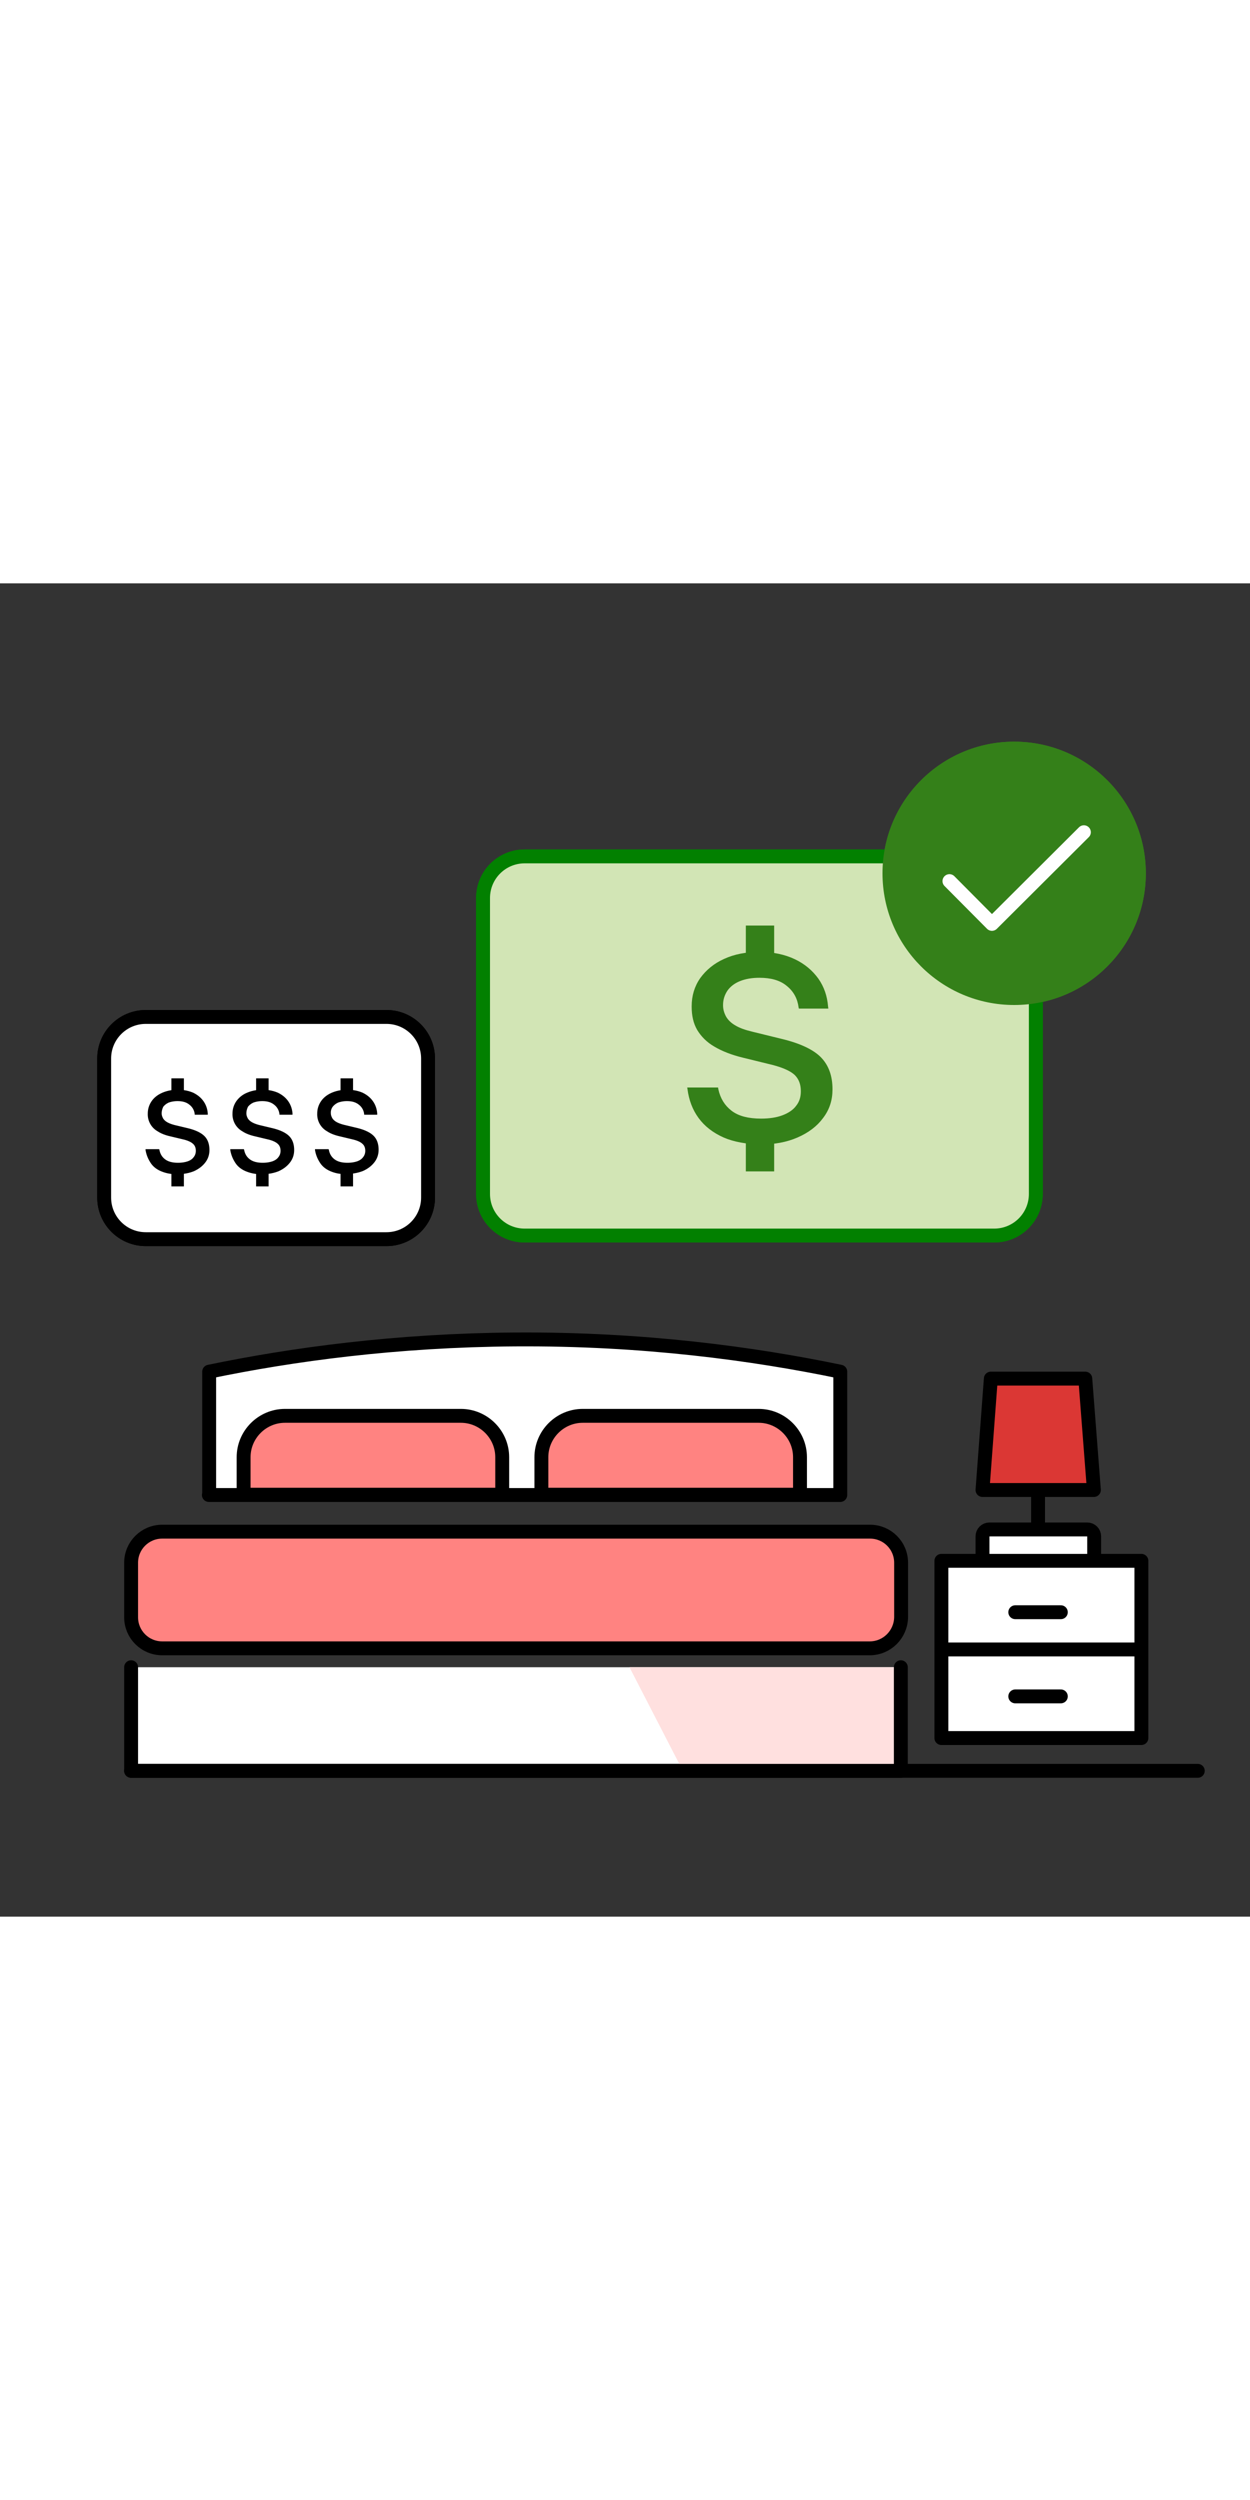 <svg height="90px" width="100%" preserveAspectRatio="xMinYMid meet" xmlns="http://www.w3.org/2000/svg" xml:space="preserve" id="Layer_1" x="0" y="0" style="enable-background:new 0 0 45 48" version="1.1" viewBox="0 0 45 48"><rect x="0" y="0" width="45" height="48" fill="#333333" stroke="none"/><style>.st14,.st4,.st7{stroke-width:.5;stroke-linecap:round;stroke-linejoin:round;stroke-miterlimit:10}.st4,.st7{fill:none;stroke:#000}.st7{fill:#fff}.st14{fill:#d2e5b5;stroke:#028000}.st15{fill:#348019}.st16{fill:none;stroke:#fff;stroke-width:.5;stroke-linecap:round;stroke-linejoin:round;stroke-miterlimit:10}</style><path d="M13.91 23.61H5.25c-.83 0-1.5-.67-1.5-1.5v-5c0-.83.67-1.5 1.5-1.5h8.66c.83 0 1.5.67 1.5 1.5v5c0 .83-.67 1.5-1.5 1.5z" class="st7"/><path d="M8.86 21.17c-.17-.07-.3-.17-.39-.31s-.15-.28-.18-.46v-.03h.49l.01.03c.03.15.1.26.21.34.11.08.26.12.46.12.13 0 .25-.02.34-.05.09-.03.17-.08.22-.15.05-.06.08-.14.08-.23 0-.1-.03-.19-.1-.25-.06-.06-.18-.12-.35-.16l-.46-.11c-.18-.04-.34-.1-.46-.18a.7.7 0 0 1-.36-.64c0-.17.05-.32.14-.45a.88.88 0 0 1 .38-.3c.16-.07.35-.11.56-.11.21 0 .4.04.56.11.16.08.28.18.37.31.09.13.14.28.15.44v.04h-.47v-.02a.489.489 0 0 0-.19-.34c-.11-.09-.25-.13-.43-.13-.12 0-.22.02-.31.05-.09.04-.15.09-.2.15-.04.08-.06.16-.06.24 0 .07.02.12.05.18.03.05.08.1.15.14.07.04.15.07.26.1l.46.11c.3.07.5.17.62.29.12.12.18.29.18.5 0 .17-.05.32-.15.45-.1.13-.23.23-.4.31-.17.07-.37.11-.58.11-.23.01-.43-.03-.6-.1z"/><path d="M9.22 17.82h.45v.64h-.45zm0 3.25h.45v.64h-.45zm-3.41.1c-.17-.07-.3-.17-.39-.31s-.15-.28-.18-.46v-.03h.49l.01.03c.03.15.1.26.21.34.11.08.26.12.46.12.13 0 .25-.02.34-.05.09-.03.17-.08.22-.15.05-.06.08-.14.08-.23 0-.1-.03-.19-.1-.25-.06-.06-.18-.12-.35-.16l-.46-.11c-.18-.04-.34-.1-.46-.18a.7.7 0 0 1-.36-.64c0-.17.05-.32.14-.45s.22-.23.38-.3c.16-.07.35-.11.56-.11.21 0 .4.04.56.11.16.08.28.18.37.31.09.13.14.28.15.44v.04h-.47v-.02a.489.489 0 0 0-.19-.34c-.11-.09-.25-.13-.43-.13-.12 0-.22.02-.31.05-.09.04-.15.09-.2.15-.04.08-.06.16-.06.24 0 .07.02.12.05.18.03.05.08.1.15.14.07.04.15.07.26.1l.46.11c.3.07.5.17.62.29.12.12.18.29.18.5 0 .17-.05.32-.15.45-.1.13-.23.23-.4.31-.17.07-.37.11-.58.11-.23.01-.43-.03-.6-.1z"/><path d="M6.17 17.82h.45v.64h-.45zm0 3.25h.45v.64h-.45zm5.74.1c-.17-.07-.3-.17-.39-.31s-.15-.28-.18-.46v-.03h.49l.01.03c.03.15.1.26.21.34.11.08.26.12.46.12.13 0 .25-.02.34-.05.09-.03.17-.08.22-.15.05-.06.08-.14.08-.23 0-.1-.03-.19-.1-.25-.06-.06-.18-.12-.35-.16l-.46-.11c-.18-.04-.34-.1-.46-.18a.7.7 0 0 1-.36-.64c0-.17.05-.32.14-.45s.22-.23.38-.3c.16-.07.35-.11.56-.11.21 0 .4.04.56.11.16.08.28.18.37.31.09.13.14.28.15.44v.04h-.47v-.02a.489.489 0 0 0-.19-.34c-.11-.09-.25-.13-.43-.13-.12 0-.22.02-.31.05-.09.04-.15.09-.2.15a.35.35 0 0 0-.07.23c0 .07.02.12.05.18.03.05.08.1.15.14.07.04.15.07.26.1l.46.11c.3.07.5.17.62.29.12.12.18.29.18.5 0 .17-.05.32-.15.45-.1.13-.23.23-.4.31-.17.07-.37.11-.58.11-.23.02-.42-.02-.59-.09z"/><path d="M12.26 17.82h.45v.64h-.45zm0 3.25h.45v.64h-.45z"/><path d="M35.79 23.48h-16.9c-.83 0-1.5-.67-1.5-1.5V11.33c0-.83.67-1.5 1.5-1.5h16.9c.83 0 1.5.67 1.5 1.5v10.65c0 .83-.67 1.5-1.5 1.5z" class="st14"/><path d="M26.05 19.95c-.38-.17-.68-.4-.9-.7-.22-.3-.35-.65-.4-1.04l-.01-.06h1.11l.01.06c.07.33.23.59.48.78.25.19.6.28 1.06.28.3 0 .56-.04.77-.12s.38-.19.49-.34c.12-.15.17-.32.17-.52v-.01c0-.24-.07-.43-.22-.58-.15-.14-.41-.26-.79-.36l-1.06-.26c-.42-.1-.77-.24-1.04-.4-.28-.16-.48-.37-.62-.6-.14-.24-.2-.52-.2-.84v-.01c0-.38.1-.72.31-1.02.21-.29.5-.53.86-.69.37-.17.79-.25 1.27-.25.49 0 .91.09 1.27.26s.64.41.85.7c.21.3.32.63.35 1l.01.08h-1.06l-.01-.04c-.04-.32-.18-.58-.43-.78-.24-.2-.57-.29-.98-.29-.27 0-.5.04-.7.12s-.35.2-.45.34c-.1.15-.16.32-.16.52v.01c0 .15.04.28.11.41.07.12.18.23.34.32.15.09.35.16.6.22l1.06.26c.67.16 1.15.39 1.42.67s.41.66.41 1.14v.01c0 .39-.11.73-.34 1.03-.22.3-.53.53-.92.7-.39.17-.83.25-1.33.25-.5-.01-.96-.09-1.33-.25z" class="st15"/><path d="M26.85 12.32h1.02v1.45h-1.02zm0 7.4h1.02v1.45h-1.02z" class="st15"/><circle cx="36.51" cy="10.44" r="4.74" class="st15"/><path d="m34.18 10.72 1.53 1.54 3.31-3.3" class="st16"/><path d="M13.91 23.61H5.25c-.83 0-1.5-.67-1.5-1.5v-5c0-.83.67-1.5 1.5-1.5h8.66c.83 0 1.5.67 1.5 1.5v5c0 .83-.67 1.5-1.5 1.5z" class="st7"/><path d="M8.86 21.17c-.17-.07-.3-.17-.39-.31s-.15-.28-.18-.46v-.03h.49l.01.03c.03.15.1.26.21.34.11.08.26.12.46.12.13 0 .25-.02.34-.05.09-.03.17-.08.22-.15.05-.06.08-.14.08-.23 0-.1-.03-.19-.1-.25-.06-.06-.18-.12-.35-.16l-.46-.11c-.18-.04-.34-.1-.46-.18a.7.7 0 0 1-.36-.64c0-.17.05-.32.14-.45a.88.88 0 0 1 .38-.3c.16-.07.35-.11.56-.11.21 0 .4.04.56.11.16.08.28.18.37.31.09.13.14.28.15.44v.04h-.47v-.02a.489.489 0 0 0-.19-.34c-.11-.09-.25-.13-.43-.13-.12 0-.22.02-.31.05-.09.04-.15.09-.2.15-.04.08-.06.16-.06.24 0 .07.02.12.05.18.03.05.08.1.15.14.07.04.15.07.26.1l.46.11c.3.07.5.17.62.29.12.12.18.29.18.5 0 .17-.05.32-.15.45-.1.13-.23.23-.4.31-.17.07-.37.11-.58.11-.23.01-.43-.03-.6-.1z"/><path d="M9.22 17.82h.45v.64h-.45zm0 3.25h.45v.64h-.45zm-3.41.1c-.17-.07-.3-.17-.39-.31s-.15-.28-.18-.46v-.03h.49l.01.03c.03.15.1.26.21.34.11.08.26.12.46.12.13 0 .25-.02.34-.05.09-.03.17-.08.22-.15.05-.06.08-.14.08-.23 0-.1-.03-.19-.1-.25-.06-.06-.18-.12-.35-.16l-.46-.11c-.18-.04-.34-.1-.46-.18a.7.7 0 0 1-.36-.64c0-.17.05-.32.14-.45s.22-.23.38-.3c.16-.07.35-.11.56-.11.21 0 .4.04.56.11.16.08.28.18.37.31.09.13.14.28.15.44v.04h-.47v-.02a.489.489 0 0 0-.19-.34c-.11-.09-.25-.13-.43-.13-.12 0-.22.02-.31.05-.09.04-.15.09-.2.15-.04.08-.06.16-.06.24 0 .07.02.12.05.18.03.05.08.1.15.14.07.04.15.07.26.1l.46.11c.3.07.5.17.62.29.12.12.18.29.18.5 0 .17-.05.32-.15.45-.1.13-.23.23-.4.31-.17.07-.37.11-.58.11-.23.01-.43-.03-.6-.1z"/><path d="M6.17 17.82h.45v.64h-.45zm0 3.25h.45v.64h-.45zm5.74.1c-.17-.07-.3-.17-.39-.31s-.15-.28-.18-.46v-.03h.49l.01.03c.03.15.1.26.21.34.11.08.26.12.46.12.13 0 .25-.02.34-.05.09-.03.17-.08.22-.15.05-.06.08-.14.08-.23 0-.1-.03-.19-.1-.25-.06-.06-.18-.12-.35-.16l-.46-.11c-.18-.04-.34-.1-.46-.18a.7.7 0 0 1-.36-.64c0-.17.05-.32.14-.45s.22-.23.38-.3c.16-.07.35-.11.56-.11.21 0 .4.04.56.11.16.08.28.18.37.31.09.13.14.28.15.44v.04h-.47v-.02a.489.489 0 0 0-.19-.34c-.11-.09-.25-.13-.43-.13-.12 0-.22.02-.31.05-.09.04-.15.09-.2.15a.35.35 0 0 0-.07.23c0 .07.02.12.05.18.03.05.08.1.15.14.07.04.15.07.26.1l.46.11c.3.07.5.17.62.29.12.12.18.29.18.5 0 .17-.05.32-.15.45-.1.13-.23.23-.4.31-.17.07-.37.11-.58.11-.23.02-.42-.02-.59-.09z"/><path d="M12.26 17.82h.45v.64h-.45zm0 3.25h.45v.64h-.45z"/><path d="M35.79 23.48h-16.9c-.83 0-1.5-.67-1.5-1.5V11.33c0-.83.67-1.5 1.5-1.5h16.9c.83 0 1.5.67 1.5 1.5v10.65c0 .83-.67 1.5-1.5 1.5z" class="st14"/><path d="M26.05 19.95c-.38-.17-.68-.4-.9-.7-.22-.3-.35-.65-.4-1.04l-.01-.06h1.11l.01.06c.07.33.23.59.48.78.25.19.6.28 1.06.28.3 0 .56-.04.77-.12s.38-.19.49-.34c.12-.15.17-.32.17-.52v-.01c0-.24-.07-.43-.22-.58-.15-.14-.41-.26-.79-.36l-1.06-.26c-.42-.1-.77-.24-1.04-.4-.28-.16-.48-.37-.62-.6-.14-.24-.2-.52-.2-.84v-.01c0-.38.1-.72.31-1.02.21-.29.5-.53.86-.69.37-.17.79-.25 1.27-.25.49 0 .91.09 1.27.26s.64.41.85.7c.21.3.32.63.35 1l.01.08h-1.06l-.01-.04c-.04-.32-.18-.58-.43-.78-.24-.2-.57-.29-.98-.29-.27 0-.5.04-.7.12s-.35.2-.45.34c-.1.15-.16.32-.16.52v.01c0 .15.04.28.11.41.07.12.18.23.34.32.15.09.35.16.6.22l1.06.26c.67.16 1.15.39 1.42.67s.41.66.41 1.14v.01c0 .39-.11.73-.34 1.03-.22.3-.53.53-.92.7-.39.17-.83.25-1.33.25-.5-.01-.96-.09-1.33-.25z" class="st15"/><path d="M26.85 12.32h1.02v1.45h-1.02zm0 7.4h1.02v1.45h-1.02z" class="st15"/><circle cx="36.51" cy="10.44" r="4.74" class="st15"/><path d="m34.18 10.72 1.53 1.54 3.31-3.3" class="st16"/><path d="M7.52 32.75v-4.37a55.52 55.52 0 0 1 11.02-1.16c4.6-.03 8.57.52 11.7 1.16v4.43M4.72 39.02h27.71v3.73H4.72z" style="fill:#fff"/><path d="M31.31 38.34H5.84c-.62 0-1.12-.5-1.12-1.12v-1.96c0-.62.5-1.12 1.12-1.12h25.48c.62 0 1.12.5 1.12 1.12v1.96c-.01.62-.51 1.12-1.13 1.12z" style="fill:#ff8381"/><path d="M41.09 41.57h-7.2v-6.38h7.2v3.19zm-7.2-3.19h7.2m-4.54-1.34h1.64m-1.64 3.03h1.64m-2.82-5.1v-.66c0-.14.11-.25.25-.25h3.52c.14 0 .25.11.25.25v.66" class="st7"/><path d="M37.37 32.64v1.35" class="st4"/><path d="M39.38 32.64h-4.01l.3-4.01h3.4z" style="fill:#db3734;stroke:#000;stroke-width:.5;stroke-linecap:round;stroke-linejoin:round;stroke-miterlimit:10"/><path d="M43.12 42.75H4.72m2.8-9.93h22.73v-4.44c-3.13-.65-7.1-1.19-11.7-1.16-4.3.03-8.03.54-11.02 1.16v4.44" class="st4"/><path d="M18.07 32.81h-9.3v-1.35c0-.82.67-1.49 1.49-1.49h6.33c.82 0 1.49.67 1.49 1.49v1.35zm10.72 0h-9.3v-1.35c0-.82.67-1.49 1.49-1.49h6.33c.82 0 1.49.67 1.49 1.49v1.35z" style="fill:#ff8381;stroke:#000;stroke-width:.5;stroke-linecap:round;stroke-linejoin:round;stroke-miterlimit:10"/><path d="M32.46 42.9h-7.8l-2-3.88h9.8z" style="fill:#ffe0df"/><path d="M32.43 39.02v3.73H4.72v-3.73m26.59-.68H5.84c-.62 0-1.12-.5-1.12-1.12v-1.96c0-.62.5-1.12 1.12-1.12h25.48c.62 0 1.12.5 1.12 1.12v1.96c-.01.62-.51 1.12-1.13 1.12z" class="st4"/></svg>